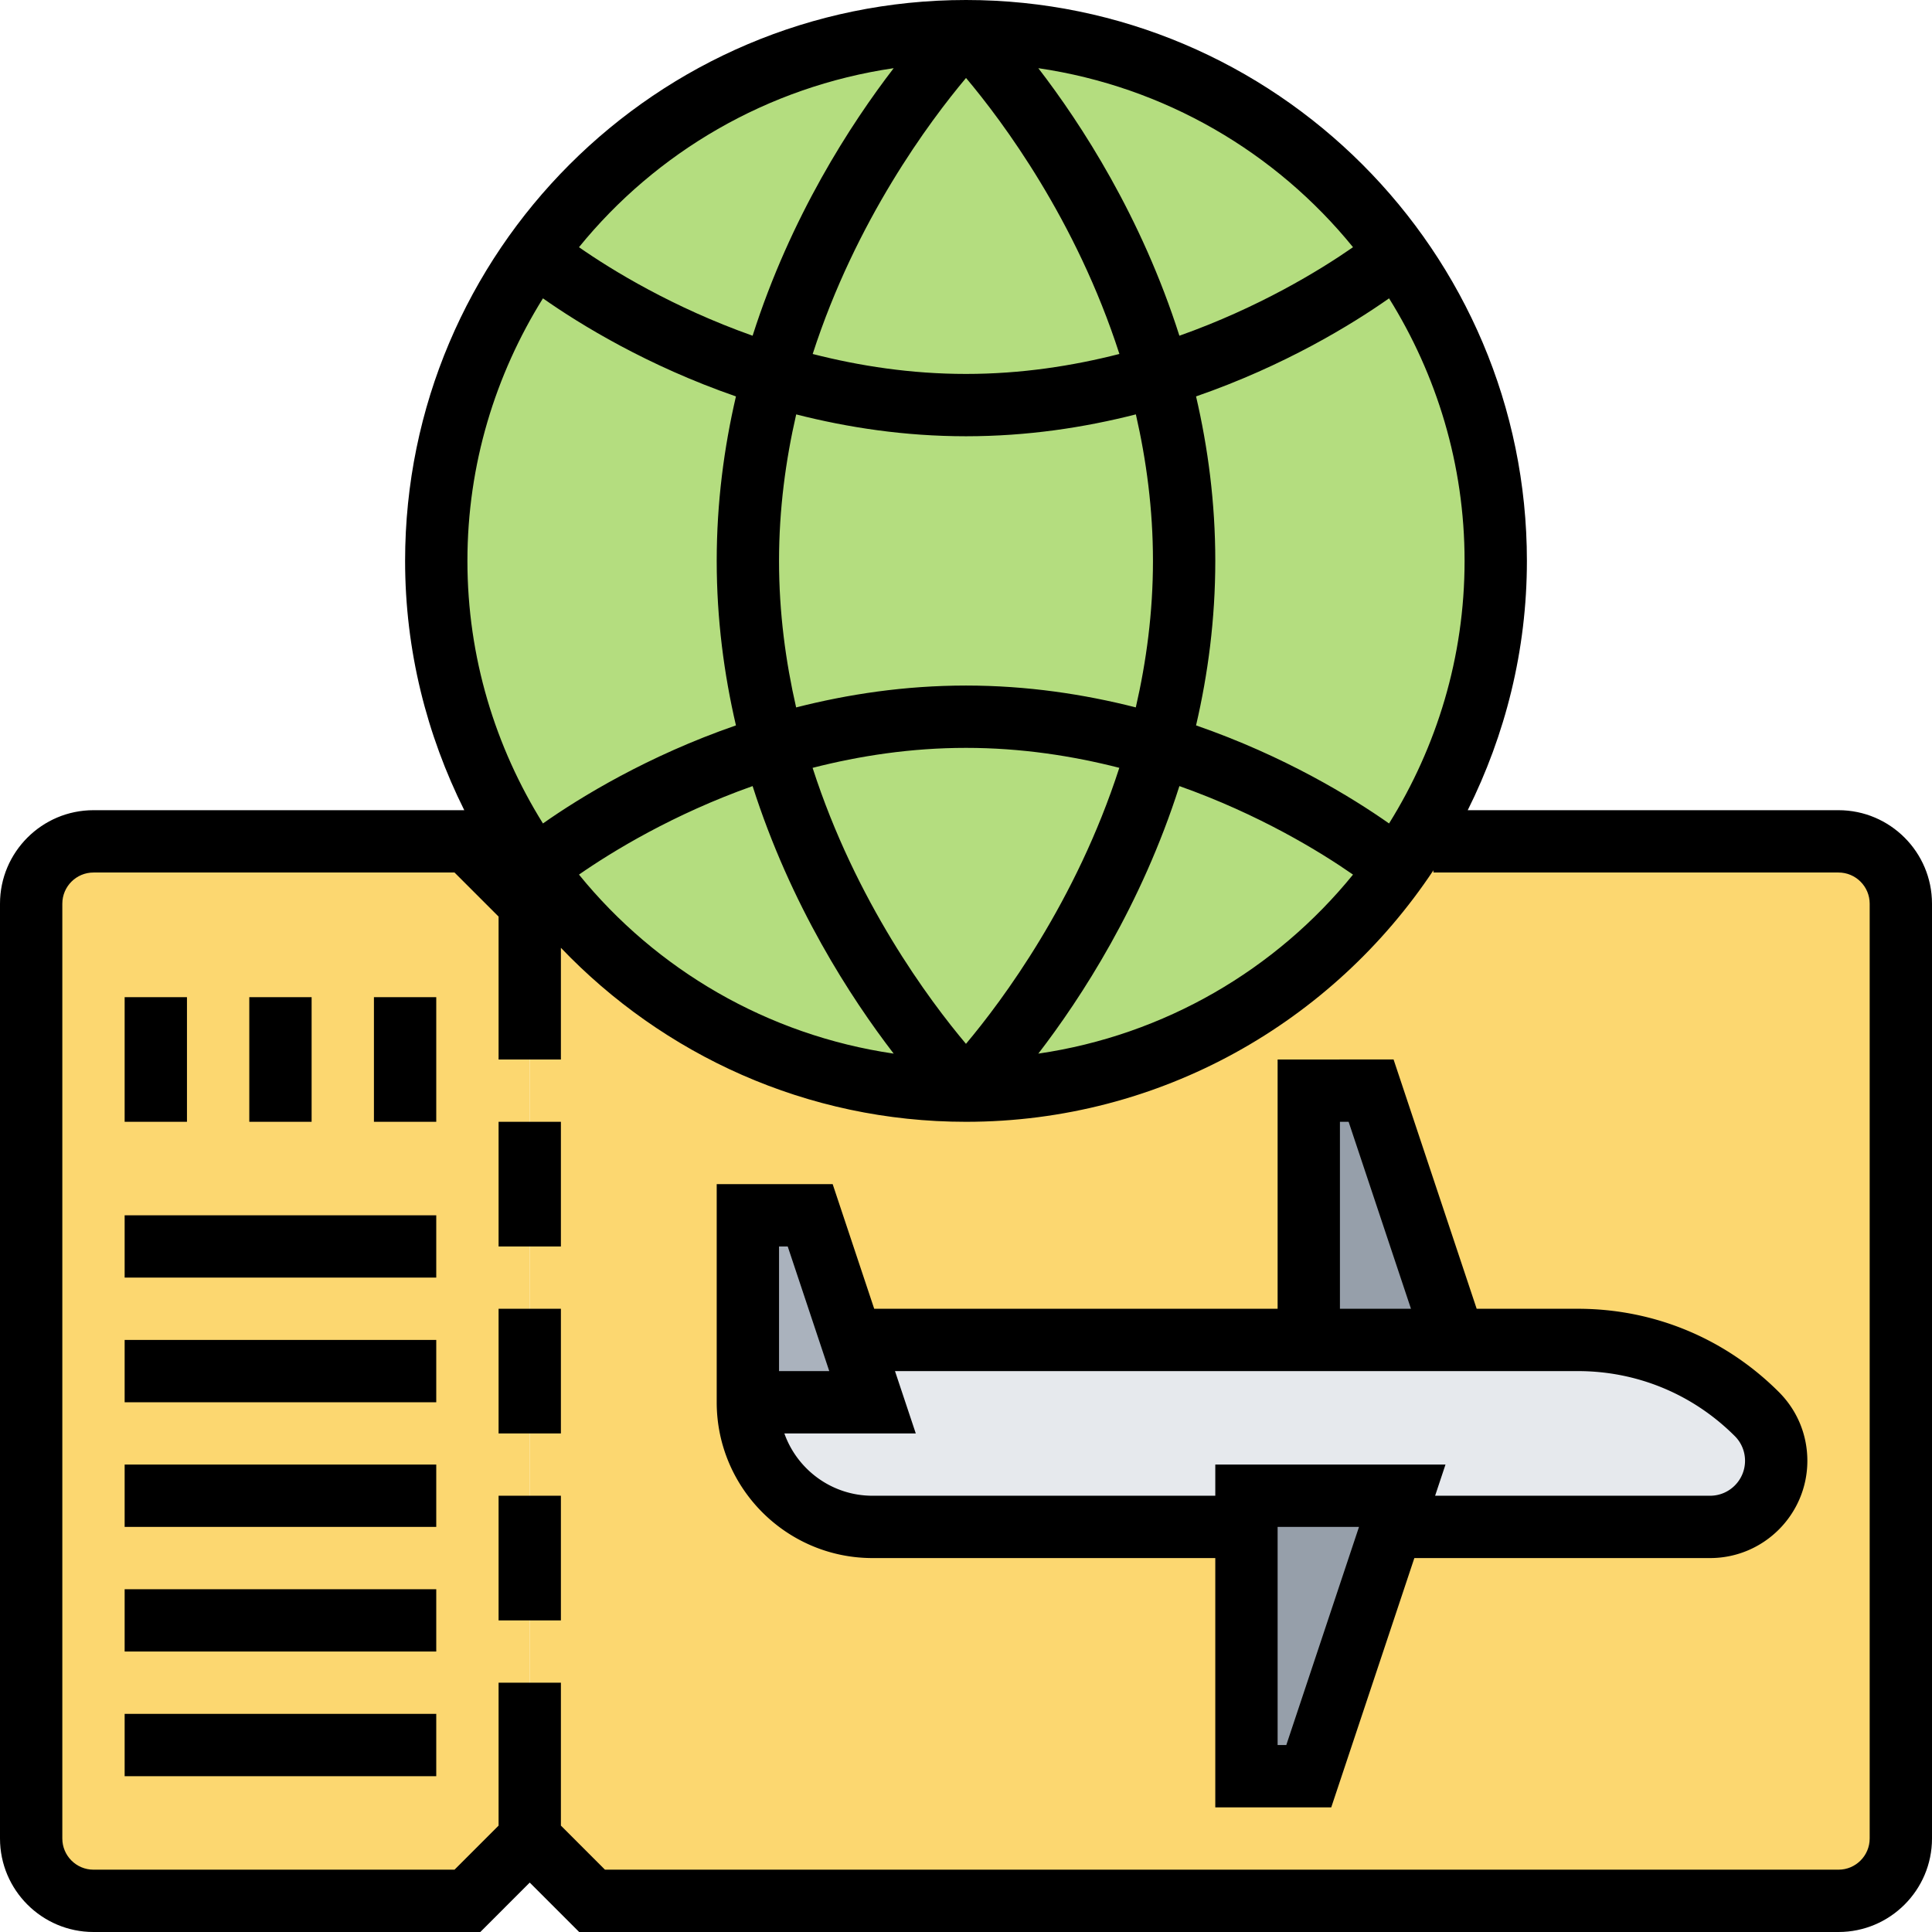 <svg height="496pt" viewBox="0 0 496 496" width="496pt" xmlns="http://www.w3.org/2000/svg"><path d="M136 392v80l-16 16H24c-8.8 0-16-7.2-16-16V232c0-8.8 7.2-16 16-16h96l16 16zm0 0" fill="#fcd770"/><path d="M370.559 216H472c8.8 0 16 7.2 16 16v240c0 8.8-7.2 16-16 16H152l-16-16V232l-4-4 4-4s.398-.398 1.281-1.04C161.921 257.52 202.321 280 248 280s86.078-22.48 110.719-57.04c4.48-6.241 8.48-12.96 11.84-20zm0 0" fill="#fcd770"/><path d="M358.719 65.04C334.079 30.48 293.679 8 248 8s-86.078 22.48-110.719 57.04C121.36 87.28 112 114.48 112 144c0 29.441 9.36 56.719 25.281 78.96C161.921 257.52 202.321 280 248 280s86.078-22.48 110.719-57.04c4.48-6.241 8.48-12.96 11.84-20C379.199 185.122 384 165.122 384 144c0-29.52-9.36-56.719-25.281-78.96zm0 0" fill="#b4dd7f"/><path d="M360 384l-2.398 7.2L336 456h-16v-72zm0 0M352 280l21.36 64H336v-64zm0 0" fill="#969faa"/><path d="M451.04 363.04c3.198 3.198 4.96 7.519 4.96 12 0 4.64-1.922 8.96-4.96 12a17.068 17.068 0 0 1-12 4.96H360l-2.398-.8L360 384h-40v8h-96c-17.68 0-32-14.32-32-32h32l-5.36-16h186.481c17.2 0 33.758 6.879 45.918 19.04zm0 0" fill="#e6e9ed"/><path d="M218.64 344l5.36 16h-32v-48h16zm0 0" fill="#aab2bd"/><path d="M472 208h-95.191C386.44 188.687 392 167.008 392 144 392 64.602 327.398 0 248 0S104 64.602 104 144c0 23.008 5.559 44.688 15.191 64H24c-13.23 0-24 10.77-24 24v240c0 13.23 10.77 24 24 24h99.313L136 483.312 148.688 496H472c13.23 0 24-10.77 24-24V232c0-13.23-10.77-24-24-24zm-115.39 3.406c-9.61-6.75-26.833-17.308-49.548-25.176C310.113 173.105 312 158.992 312 144s-1.887-29.105-4.938-42.23C329.777 93.902 347 83.344 356.61 76.594 368.824 96.19 376 119.246 376 144s-7.176 47.8-19.39 67.406zM200 144c0-13.273 1.703-25.832 4.406-37.61 13.258 3.372 27.86 5.61 43.594 5.61 15.742 0 30.352-2.238 43.61-5.617C294.304 118.16 296 130.719 296 144c0 13.273-1.703 25.832-4.406 37.61-13.258-3.372-27.86-5.61-43.594-5.61-15.742 0-30.352 2.238-43.61 5.617C201.696 169.84 200 157.281 200 144zm8.64-53.121c11.087-34.313 29.977-59.68 39.368-70.863 9.398 11.168 28.297 36.496 39.375 70.855C275.343 93.953 262.137 96 248 96c-14.129 0-27.32-2.047-39.36-5.121zM248 192c14.129 0 27.32 2.047 39.36 5.121-11.087 34.313-29.977 59.68-39.368 70.863-9.398-11.168-28.297-36.496-39.375-70.855C220.657 194.047 233.863 192 248 192zm-18.566 78.496c-32.457-4.754-61.008-21.601-80.793-45.96 8.566-5.95 24.168-15.49 44.574-22.727 9.77 30.632 25.21 54.375 36.219 68.687zm73.351-68.687c20.414 7.238 36.016 16.777 44.574 22.726-19.785 24.36-48.336 41.219-80.793 45.961 11.008-14.312 26.45-38.055 36.22-68.687zM347.36 63.465c-8.566 5.95-24.168 15.488-44.574 22.726-9.77-30.64-25.21-54.382-36.219-68.687 32.457 4.754 61.008 21.601 80.793 45.96zM229.434 17.504c-11 14.312-26.442 38.055-36.22 68.687-20.413-7.238-36.015-16.765-44.573-22.726 19.785-24.36 48.336-41.207 80.793-45.961zm-90.043 59.09c9.609 6.75 26.832 17.308 49.547 25.176C185.887 114.895 184 129.008 184 144s1.887 29.105 4.938 42.23c-22.715 7.868-39.938 18.426-49.547 25.176C127.176 191.801 120 168.754 120 144s7.176-47.809 19.39-67.406zM480 472c0 4.406-3.586 8-8 8H155.312L144 468.687V432h-16v36.688L116.687 480H24c-4.414 0-8-3.594-8-8V232c0-4.406 3.586-8 8-8h92.688L128 235.313V272h16v-28.672C170.238 270.793 207.113 288 248 288c50.055 0 94.184-25.703 120-64.574V224h104c4.414 0 8 3.594 8 8zm0 0"/><path d="M128 288h16v32h-16zm0 0M128 336h16v32h-16zm0 0M128 384h16v32h-16zm0 0M32 256h16v32H32zm0 0M96 256h16v32H96zm0 0M32 312h80v16H32zm0 0M32 344h80v16H32zm0 0M32 376h80v16H32zm0 0M32 408h80v16H32zm0 0M32 440h80v16H32zm0 0M64 256h16v32H64zm0 0M405.09 336h-25.985l-21.335-64H328v64H224.434l-10.664-32H184v56c0 22.055 17.945 40 40 40h88v64h29.77l21.335-64h75.926c13.77 0 24.969-11.2 24.969-24.969 0-6.672-2.594-12.941-7.313-17.656C442.902 343.594 424.575 336 405.09 336zM344 288h2.23l16.008 48H344zm-144 32h2.23l10.665 32H200zm130.23 128H328v-56h20.895zm108.801-64h-70.597l2.664-8H312v8h-88c-10.434 0-19.328-6.688-22.633-16h33.738l-5.335-16h175.32c15.215 0 29.52 5.93 40.285 16.688A8.905 8.905 0 0 1 448 375.03c0 4.946-4.023 8.969-8.969 8.969zm0 0"/></svg>